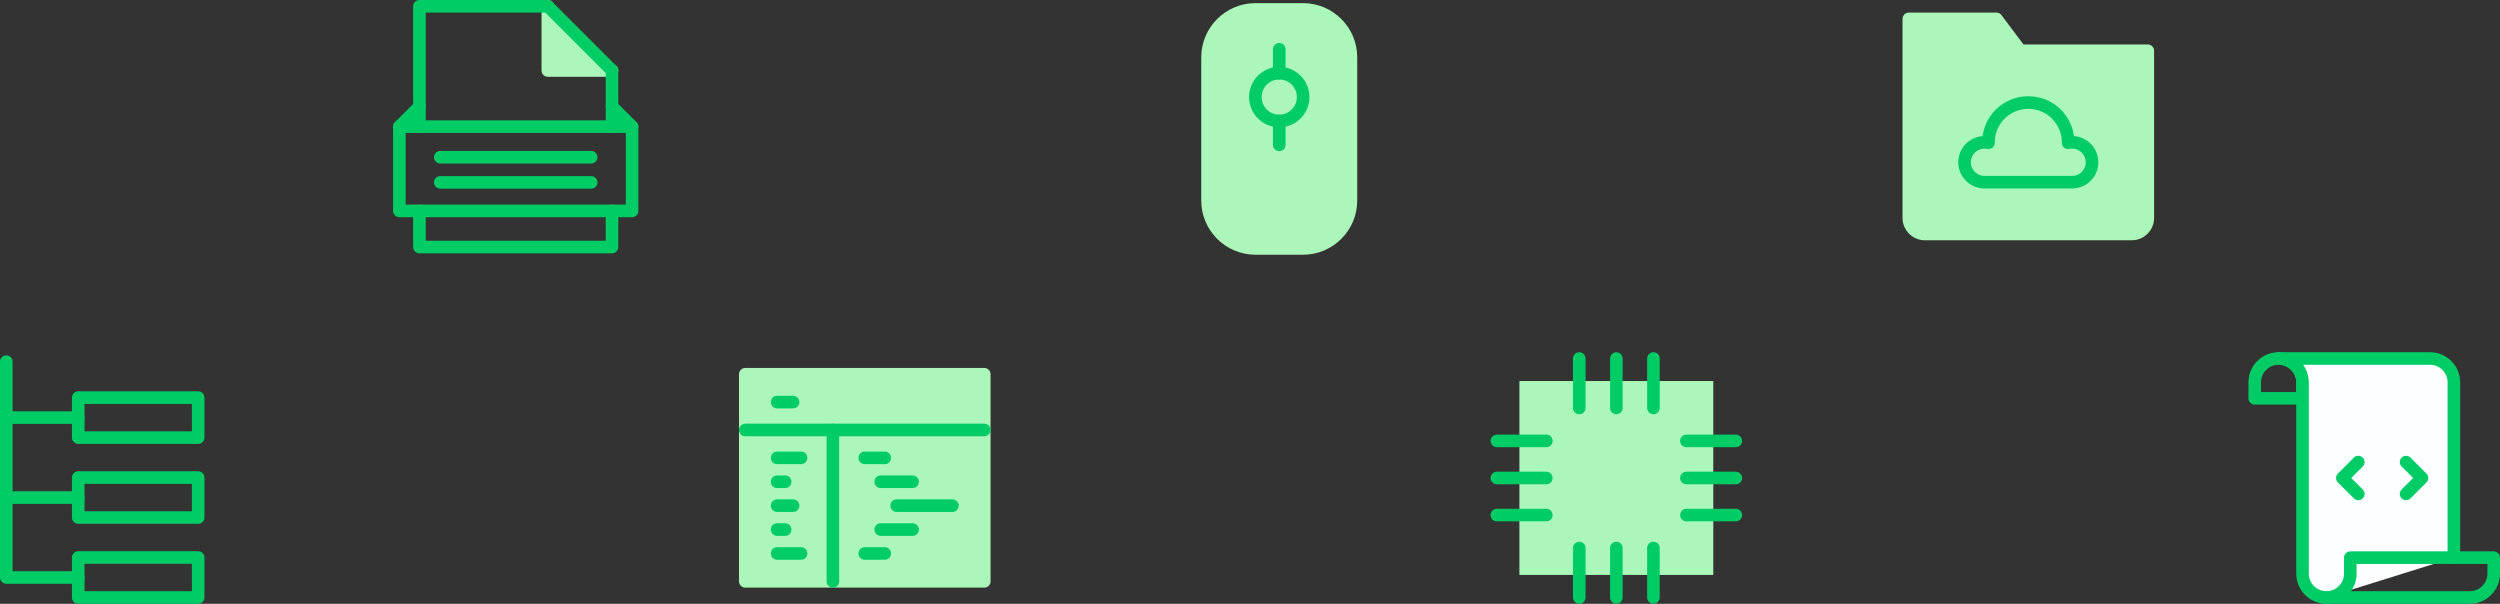 <?xml version="1.0" encoding="UTF-8"?>
<svg width="795px" height="192px" viewBox="0 0 795 192" version="1.1" xmlns="http://www.w3.org/2000/svg" xmlns:xlink="http://www.w3.org/1999/xlink">
    <rect x="0" y="0" width="795" height="192" fill="#333333" stroke="none"/>
    <!-- Generator: Sketch 48.2 (47327) - http://www.bohemiancoding.com/sketch -->
    <title>illus-dev-vertical</title>
    <desc>Created with Sketch.</desc>
    <defs></defs>
    <g id="CA.02L.-Services" stroke="none" stroke-width="1" fill="none" fill-rule="evenodd" transform="translate(-326, -528)">
        <g id="illus-dev-vertical" transform="translate(321, 526)" stroke-width="4">
            <g id="Icons" transform="translate(7, 4)">
                <g id="html" transform="translate(125, 0)" stroke-linecap="round">
                    <polyline id="Shape" stroke="#AAF7B9" fill="#AAF7B9" stroke-linejoin="round" points="47.207 0 47.207 20.414 67.621 20.414"></polyline>
                    <polyline id="Shape" stroke="#00CC66" stroke-linejoin="round" points="67.621 38.276 67.621 20.414 47.207 0 6.379 0 6.379 38.276"></polyline>
                    <polyline id="Shape" stroke="#00CC66" stroke-linejoin="round" points="6.379 65.069 6.379 76.552 67.621 76.552 67.621 65.069"></polyline>
                    <path d="M74,38.276 L0,38.276" id="Shape" stroke="#00CC66" stroke-linejoin="round"></path>
                    <polyline id="Shape" stroke="#00CC66" stroke-linejoin="round" points="6.379 31.897 0 38.276 0 65.069 74 65.069 74 38.276 67.621 31.897"></polyline>
                    <path d="M13,48 L61,48" id="Line-2" stroke="#00CC66"></path>
                    <path d="M13,56 L61,56" id="Line-2" stroke="#00CC66"></path>
                </g>
                <g id="filter-organization" transform="translate(0, 113)" stroke="#00CC66" stroke-linecap="round" stroke-linejoin="round">
                    <path d="M0,43.22 L22.881,43.22" id="Shape"></path>
                    <path d="M0,17.797 L22.881,17.797" id="Shape"></path>
                    <polyline id="Shape" points="0 0 0 68.644 22.881 68.644"></polyline>
                    <rect id="Rectangle-path" x="22.881" y="11.441" width="38.136" height="12.712"></rect>
                    <rect id="Rectangle-path" x="22.881" y="62.288" width="38.136" height="12.712"></rect>
                    <rect id="Rectangle-path" x="22.881" y="36.864" width="38.136" height="12.712"></rect>
                </g>
                <g id="code-editor" transform="translate(235, 117)" stroke-linecap="round" stroke-linejoin="round">
                    <rect id="Rectangle-path" stroke="#AAF7B9" fill="#AAF7B9" x="0" y="0" width="76" height="65.867"></rect>
                    <path d="M10.133,26.6 L17.733,26.6" id="Shape" stroke="#00CC66"></path>
                    <path d="M10.133,41.8 L15.2,41.8" id="Shape" stroke="#00CC66"></path>
                    <path d="M10.133,34.2 L12.667,34.2" id="Shape" stroke="#00CC66"></path>
                    <path d="M10.133,49.4 L12.667,49.4" id="Shape" stroke="#00CC66"></path>
                    <path d="M10.133,57 L17.733,57" id="Shape" stroke="#00CC66"></path>
                    <path d="M38,26.6 L44.333,26.6" id="Shape" stroke="#00CC66"></path>
                    <path d="M43.067,34.2 L53.2,34.2" id="Shape" stroke="#00CC66"></path>
                    <path d="M48.133,41.8 L65.867,41.8" id="Shape" stroke="#00CC66"></path>
                    <path d="M43.067,49.4 L53.2,49.4" id="Shape" stroke="#00CC66"></path>
                    <path d="M38,57 L44.333,57" id="Shape" stroke="#00CC66"></path>
                    <path d="M27.867,17.733 L27.867,65.867" id="Shape" stroke="#00CC66"></path>
                    <path d="M10.133,8.867 L15.2,8.867" id="Shape" stroke="#00CC66"></path>
                    <path d="M0,17.733 L76,17.733" id="Shape" stroke="#00CC66"></path>
                </g>
                <g id="folder-cloud" transform="translate(605, 4)" fill="#AAF7B9" stroke-linecap="round" stroke-linejoin="round">
                    <path d="M70.933,68.4 L5.067,68.4 C2.269,68.4 0,66.131 0,63.333 L0,0 L27.867,0 L35.467,10.133 L76,10.133 L76,63.333 C76,66.131 73.731,68.4 70.933,68.4 Z" id="Shape" stroke="#AAF7B9"></path>
                    <path d="M51.933,39.267 C51.495,39.267 51.067,39.311 50.654,39.396 C50.654,39.352 50.667,39.311 50.667,39.267 C50.667,32.271 44.996,26.6 38,26.6 C31.004,26.6 25.333,32.271 25.333,39.267 C25.333,39.311 25.346,39.352 25.346,39.396 C24.933,39.311 24.505,39.267 24.067,39.267 C20.569,39.267 17.733,42.103 17.733,45.6 C17.733,49.097 20.569,51.933 24.067,51.933 C25.228,51.933 50.772,51.933 51.933,51.933 C55.431,51.933 58.267,49.097 58.267,45.6 C58.267,42.103 55.431,39.267 51.933,39.267 Z" id="Shape" stroke="#00CC66"></path>
                </g>
                <g id="paper-dev" transform="translate(715, 112)" stroke="#00CC66" stroke-linecap="round" stroke-linejoin="round">
                    <path d="M0,7.6 C0,3.402 3.402,0 7.6,0 C11.798,0 15.2,3.402 15.2,7.6 L15.2,12.667 L0,12.667 L0,7.6 Z" id="Shape"></path>
                    <path d="M63.333,63.333 L63.333,7.6 C63.333,3.402 59.931,0 55.733,0 L7.6,0 C11.798,0 15.2,3.402 15.2,7.6 L15.2,68.4 C15.2,72.598 18.602,76 22.8,76" id="Shape" fill="#FDFEFF"></path>
                    <path d="M30.4,68.4 C30.4,72.598 26.998,76 22.8,76 L68.4,76 C72.598,76 76,72.598 76,68.4 L76,63.333 L30.4,63.333 L30.4,68.4 Z" id="Shape"></path>
                    <polyline id="Shape" points="32.933 32.933 27.867 38 32.933 43.067"></polyline>
                    <polyline id="Shape" points="48.133 32.933 53.2 38 48.133 43.067"></polyline>
                </g>
                <g id="patch-19" transform="translate(474, 112)">
                    <rect id="Rectangle-path" stroke="#AAF7B9" fill="#AAF7B9" stroke-linecap="square" x="9.172" y="9.172" width="57.655" height="57.655"></rect>
                    <path d="M38,0 L38,15.724" id="Shape" stroke="#00CC66" stroke-linecap="round"></path>
                    <path d="M49.793,0 L49.793,15.724" id="Shape" stroke="#00CC66" stroke-linecap="round"></path>
                    <path d="M26.207,0 L26.207,15.724" id="Shape" stroke="#00CC66" stroke-linecap="round"></path>
                    <path d="M76,38 L60.276,38" id="Shape" stroke="#00CC66" stroke-linecap="round"></path>
                    <path d="M76,49.793 L60.276,49.793" id="Shape" stroke="#00CC66" stroke-linecap="round"></path>
                    <path d="M76,26.207 L60.276,26.207" id="Shape" stroke="#00CC66" stroke-linecap="round"></path>
                    <path d="M38,76 L38,60.276" id="Shape" stroke="#00CC66" stroke-linecap="round"></path>
                    <path d="M26.207,76 L26.207,60.276" id="Shape" stroke="#00CC66" stroke-linecap="round"></path>
                    <path d="M49.793,76 L49.793,60.276" id="Shape" stroke="#00CC66" stroke-linecap="round"></path>
                    <path d="M0,38 L15.724,38" id="Shape" stroke="#00CC66" stroke-linecap="round"></path>
                    <path d="M0,26.207 L15.724,26.207" id="Shape" stroke="#00CC66" stroke-linecap="round"></path>
                    <path d="M0,49.793 L15.724,49.793" id="Shape" stroke="#00CC66" stroke-linecap="round"></path>
                </g>
                <g id="mouse-09" transform="translate(382, 1)" stroke-linecap="round" stroke-linejoin="round">
                    <path d="M30.4,76 L15.2,76 C6.84,76 0,69.16 0,60.8 L0,15.2 C0,6.84 6.84,0 15.2,0 L30.4,0 C38.76,0 45.6,6.84 45.6,15.2 L45.6,60.8 C45.6,69.16 38.76,76 30.4,76 Z" id="Shape" stroke="#AAF7B9" fill="#AAF7B9"></path>
                    <path d="M22.8,35.467 L22.8,43.067" id="Shape" stroke="#00CC66"></path>
                    <path d="M22.8,12.667 L22.8,20.267" id="Shape" stroke="#00CC66"></path>
                    <circle id="Oval" stroke="#00CC66" cx="22.8" cy="27.867" r="7.6"></circle>
                </g>
            </g>
        </g>
    </g>
</svg>